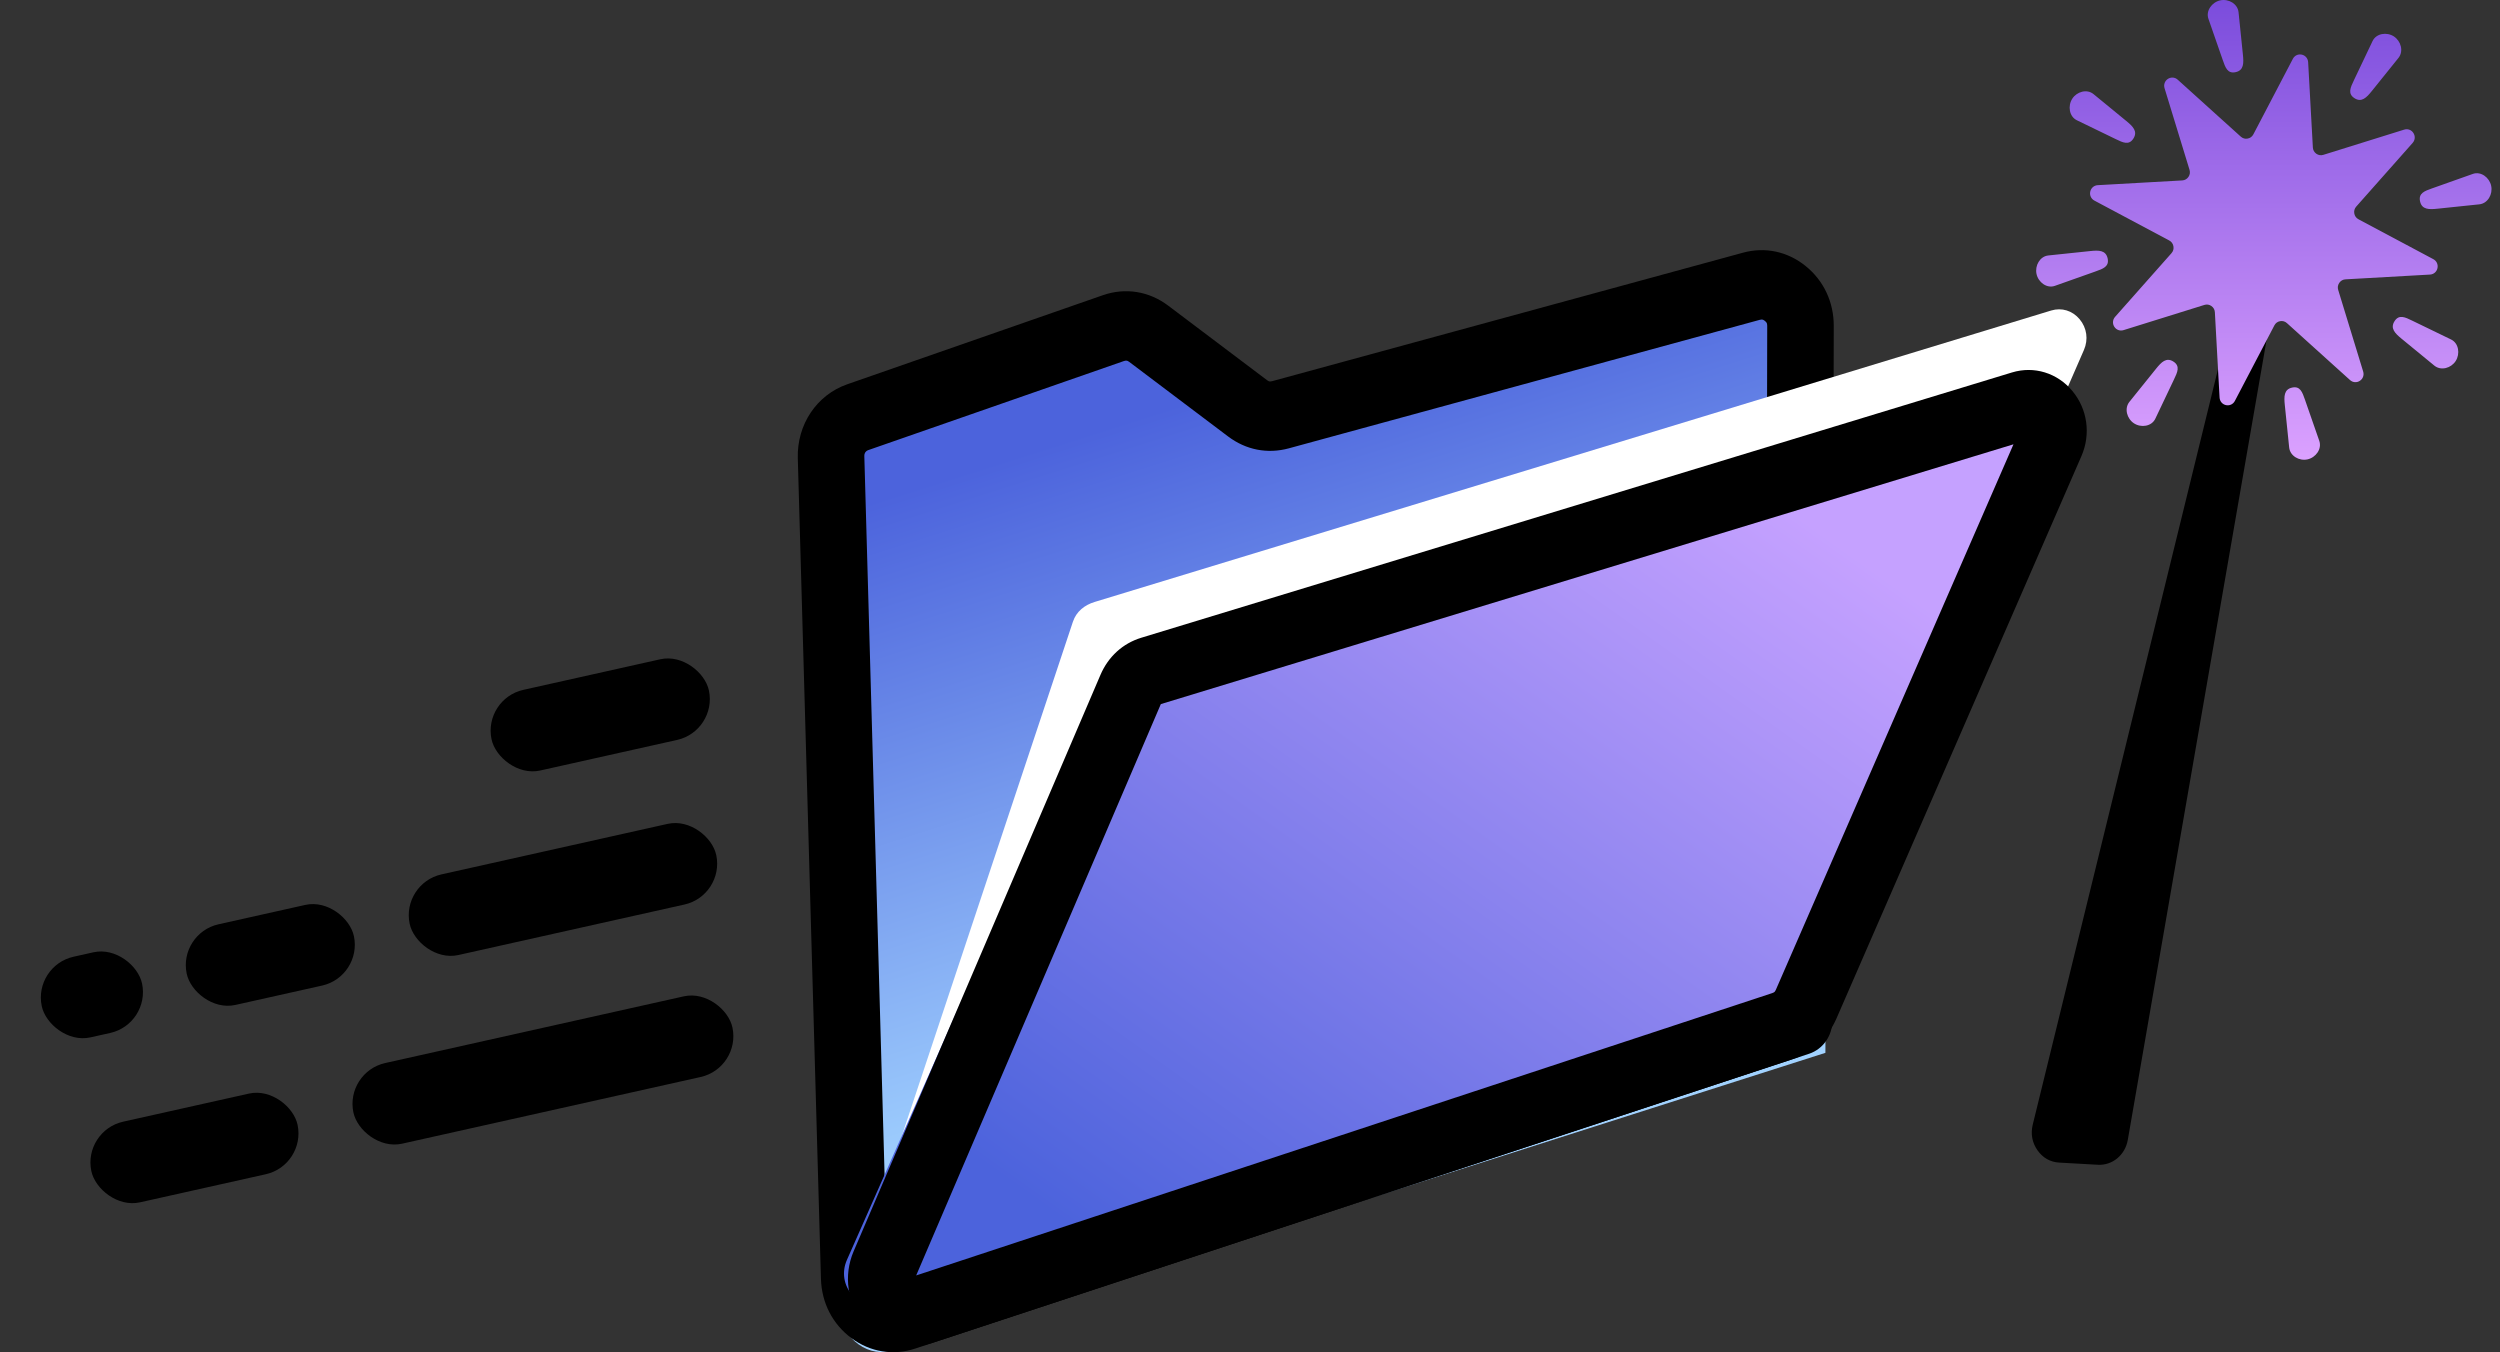 <svg width="159" height="86" viewBox="0 0 159 86" fill="none" xmlns="http://www.w3.org/2000/svg">
<rect x="0" y="0" width="159" height="86" fill="#333333" stroke="none"/>
<path fill-rule="evenodd" clip-rule="evenodd" d="M53.752 28.264L70.677 22.555C71.496 22.279 72.322 22.406 73.021 22.917L79.567 27.697C80.218 28.172 80.969 28.314 81.746 28.109L112.935 19.87C113.74 19.657 114.522 19.818 115.181 20.333C115.839 20.847 116.19 21.57 116.188 22.411L116.096 66.96L56.889 85.864C56.088 86.12 55.289 85.994 54.604 85.502C53.918 85.011 53.537 84.291 53.512 83.443L51.98 30.826C51.946 29.653 52.649 28.636 53.752 28.264Z" fill="url(#paint0_linear_55_840)"/>
<path fill-rule="evenodd" clip-rule="evenodd" d="M111.923 20.341C111.923 20.341 111.923 20.341 111.923 20.341L81.974 28.513C80.616 28.884 79.243 28.616 78.106 27.758C78.106 27.758 78.106 27.758 78.106 27.758L71.82 23.017C71.741 22.957 71.688 22.942 71.658 22.938C71.628 22.933 71.573 22.93 71.481 22.962L55.228 28.625C55.126 28.661 55.067 28.716 55.032 28.768C54.997 28.82 54.968 28.897 54.971 29.009L56.442 81.198C56.442 81.198 56.442 81.198 56.442 81.198C56.445 81.298 56.466 81.35 56.479 81.376C56.493 81.402 56.522 81.449 56.601 81.507C56.679 81.565 56.731 81.579 56.759 81.583C56.787 81.588 56.84 81.591 56.932 81.561L112.309 63.296L112.395 20.722C112.395 20.622 112.376 20.57 112.364 20.544C112.352 20.518 112.324 20.471 112.248 20.41C112.173 20.349 112.122 20.333 112.095 20.328C112.068 20.322 112.015 20.316 111.923 20.341ZM110.851 16.072C112.26 15.687 113.687 15.991 114.838 16.92C115.99 17.849 116.63 19.213 116.627 20.731L116.538 64.918C116.537 65.879 115.939 66.728 115.06 67.018L58.209 85.769C56.806 86.231 55.349 85.993 54.15 85.105C52.951 84.217 52.255 82.861 52.212 81.328L50.74 29.139C50.74 29.139 50.74 29.139 50.74 29.139C50.68 27.002 51.942 25.117 53.887 24.439M53.887 24.439L70.139 18.776C70.139 18.776 70.139 18.776 70.139 18.776C71.572 18.277 73.076 18.517 74.301 19.441C74.301 19.441 74.301 19.441 74.301 19.441L80.587 24.182C80.662 24.239 80.711 24.253 80.736 24.258C80.761 24.263 80.812 24.268 80.902 24.244C80.902 24.244 80.903 24.244 80.902 24.244L110.851 16.072" fill="black"/>
<path fill-rule="evenodd" clip-rule="evenodd" d="M69.623 38.283L130.451 19.75C131.124 19.544 131.807 19.754 132.267 20.306C132.726 20.858 132.828 21.594 132.538 22.259L115.423 61.552C115.091 62.316 114.507 62.794 113.756 63.093L63.175 83.294C62.352 83.622 55.948 82.474 55.36 81.788C54.773 81.101 54.705 80.204 54.994 79.335L68.237 39.544C68.455 38.888 68.984 38.477 69.623 38.283Z" fill="white"/>
<path fill-rule="evenodd" clip-rule="evenodd" d="M71.523 42.02L129.188 25.011C129.826 24.823 130.474 25.015 130.909 25.522C131.344 26.029 131.441 26.703 131.166 27.314L114.941 63.375C114.626 64.076 114.088 64.557 113.361 64.79L56.387 82.981C55.59 83.236 54.768 83.008 54.212 82.378C53.655 81.748 53.524 80.899 53.865 80.128L70.209 43.177C70.466 42.596 70.917 42.198 71.523 42.02Z" fill="url(#paint1_linear_55_840)"/>
<path fill-rule="evenodd" clip-rule="evenodd" d="M128.526 27.18C128.526 27.18 128.526 27.18 128.526 27.18V27.18ZM128.057 28.258L112.946 62.948C112.909 63.034 112.876 63.069 112.859 63.085C112.842 63.101 112.804 63.131 112.717 63.16C112.717 63.16 112.717 63.16 112.717 63.16L58.269 81.118L73.829 44.78L128.057 28.258ZM131.805 24.869C130.845 23.714 129.366 23.261 127.96 23.689L72.588 40.56C72.588 40.56 72.588 40.56 72.588 40.56C71.41 40.919 70.487 41.759 69.987 42.927L54.293 79.578C53.626 81.136 53.89 82.906 54.98 84.179C56.069 85.452 57.726 85.926 59.286 85.412L113.994 67.368C115.264 66.949 116.249 66.038 116.8 64.773L132.38 29.005C132.986 27.614 132.765 26.023 131.805 24.869ZM56.559 82.71L56.56 82.708L56.559 82.71Z" fill="black"/>
<path fill-rule="evenodd" clip-rule="evenodd" d="M135.327 72.502L145.453 14.132L143.457 13.722L129.28 71.537C129.142 72.117 129.246 72.675 129.583 73.157C129.92 73.638 130.396 73.909 130.964 73.941L133.422 74.079C134.349 74.131 135.157 73.462 135.327 72.502Z" fill="black"/>
<path fill-rule="evenodd" clip-rule="evenodd" d="M141.207 0.023C141.734 -0.092 142.316 0.24 142.372 0.781L142.649 3.476C142.705 4.018 142.71 4.475 142.183 4.59C141.673 4.701 141.534 4.301 141.364 3.809L141.347 3.76L140.456 1.198C140.277 0.685 140.68 0.137 141.207 0.023ZM138.502 5.068L142.514 8.69C142.636 8.8 142.788 8.844 142.949 8.814C143.111 8.785 143.237 8.691 143.314 8.545L145.827 3.74C145.937 3.53 146.163 3.424 146.393 3.474C146.623 3.525 146.785 3.717 146.798 3.955L147.098 9.379C147.107 9.544 147.183 9.683 147.318 9.778C147.453 9.872 147.608 9.896 147.765 9.848L152.908 8.244C153.132 8.174 153.367 8.26 153.494 8.46C153.621 8.659 153.602 8.911 153.445 9.088L149.856 13.139C149.747 13.262 149.704 13.415 149.733 13.578C149.762 13.741 149.855 13.869 150 13.946L154.76 16.483C154.968 16.593 155.073 16.822 155.023 17.054C154.973 17.287 154.782 17.45 154.547 17.463L149.173 17.766C149.01 17.775 148.873 17.852 148.779 17.988C148.685 18.124 148.661 18.281 148.709 18.439L150.298 23.631C150.368 23.857 150.282 24.094 150.084 24.222C149.887 24.351 149.637 24.331 149.462 24.172L145.449 20.55C145.327 20.44 145.176 20.397 145.014 20.426C144.853 20.455 144.726 20.549 144.65 20.695L142.137 25.5C142.027 25.71 141.8 25.817 141.57 25.766C141.34 25.715 141.179 25.523 141.165 25.286L140.866 19.861C140.857 19.696 140.78 19.557 140.645 19.463C140.51 19.368 140.355 19.344 140.199 19.393L135.055 20.997C134.831 21.067 134.596 20.98 134.469 20.78C134.342 20.581 134.362 20.329 134.519 20.152L138.107 16.102C138.216 15.978 138.259 15.825 138.23 15.663C138.201 15.499 138.108 15.372 137.964 15.294L133.204 12.758C132.996 12.647 132.89 12.418 132.94 12.186C132.991 11.954 133.181 11.79 133.416 11.777L138.79 11.475C138.954 11.465 139.091 11.388 139.185 11.252C139.278 11.116 139.302 10.959 139.254 10.801L137.665 5.609C137.596 5.383 137.681 5.146 137.879 5.017C138.077 4.889 138.326 4.909 138.502 5.068ZM152.542 3.684C152.882 3.261 152.703 2.611 152.25 2.316C151.797 2.021 151.129 2.12 150.895 2.611L149.731 5.058L149.709 5.105C149.485 5.574 149.302 5.956 149.741 6.242C150.194 6.537 150.51 6.21 150.85 5.787L152.542 3.684ZM158.439 11.819C158.553 12.351 158.224 12.938 157.688 12.995L155.018 13.274C154.482 13.33 154.028 13.336 153.915 12.804C153.805 12.289 154.201 12.149 154.688 11.977L154.737 11.96L157.275 11.06C157.783 10.88 158.326 11.287 158.439 11.819ZM154.827 23.255C155.246 23.597 155.89 23.417 156.182 22.96C156.475 22.502 156.376 21.828 155.89 21.592L153.466 20.417L153.419 20.394C152.955 20.168 152.576 19.984 152.293 20.426C152.001 20.884 152.325 21.203 152.744 21.546L154.827 23.255ZM146.755 29.217C146.228 29.332 145.647 29 145.591 28.459L145.314 25.763C145.258 25.222 145.253 24.764 145.78 24.65C146.29 24.539 146.429 24.939 146.599 25.43L146.616 25.48L147.507 28.041C147.685 28.555 147.283 29.102 146.755 29.217ZM135.431 25.557C135.091 25.98 135.27 26.63 135.723 26.925C136.176 27.22 136.844 27.121 137.078 26.63L138.242 24.183L138.265 24.135C138.489 23.666 138.671 23.285 138.233 22.999C137.779 22.704 137.463 23.031 137.123 23.454L135.431 25.557ZM129.522 17.423C129.409 16.89 129.738 16.303 130.274 16.247L132.944 15.967C133.48 15.911 133.933 15.905 134.047 16.438C134.157 16.953 133.76 17.093 133.274 17.264L133.225 17.282L130.687 18.181C130.178 18.361 129.636 17.955 129.522 17.423ZM133.149 5.986C132.731 5.643 132.087 5.823 131.794 6.281C131.502 6.738 131.601 7.412 132.087 7.648L134.511 8.823C134.527 8.831 134.542 8.838 134.558 8.846C135.022 9.072 135.401 9.256 135.683 8.814C135.976 8.356 135.652 8.037 135.233 7.694L133.149 5.986Z" fill="url(#paint2_linear_55_840)"/>
<rect width="14.169" height="5.239" rx="2.619" transform="matrix(0.976 -0.218 0.205 0.979 30.723 44.447)" fill="black"/>
<rect width="19.982" height="5.239" rx="2.619" transform="matrix(0.976 -0.218 0.205 0.979 25.516 56.183)" fill="black"/>
<rect width="24.704" height="5.239" rx="2.619" transform="matrix(0.976 -0.218 0.205 0.979 21.938 68.181)" fill="black"/>
<rect width="10.899" height="5.239" rx="2.619" transform="matrix(0.976 -0.218 0.205 0.979 11.336 59.357)" fill="black"/>
<rect width="13.442" height="5.239" rx="2.619" transform="matrix(0.976 -0.218 0.205 0.979 5.271 71.911)" fill="black"/>
<rect width="6.539" height="5.239" rx="2.619" transform="matrix(0.976 -0.218 0.205 0.979 2.117 61.42)" fill="black"/>
<defs>
<linearGradient id="paint0_linear_55_840" x1="80.593" y1="23.931" x2="93.299" y2="63.989" gradientUnits="userSpaceOnUse">
<stop stop-color="#4C63DC"/>
<stop offset="1" stop-color="#A1D2FF"/>
</linearGradient>
<linearGradient id="paint1_linear_55_840" x1="75.064" y1="82.99" x2="112.029" y2="31.073" gradientUnits="userSpaceOnUse">
<stop stop-color="#4C63DC"/>
<stop offset="1" stop-color="#C5A1FF"/>
</linearGradient>
<linearGradient id="paint2_linear_55_840" x1="143.981" y1="0" x2="143.981" y2="29.24" gradientUnits="userSpaceOnUse">
<stop stop-color="#7B4CDC"/>
<stop offset="1" stop-color="#DBA1FF"/>
</linearGradient>
</defs>
</svg>
